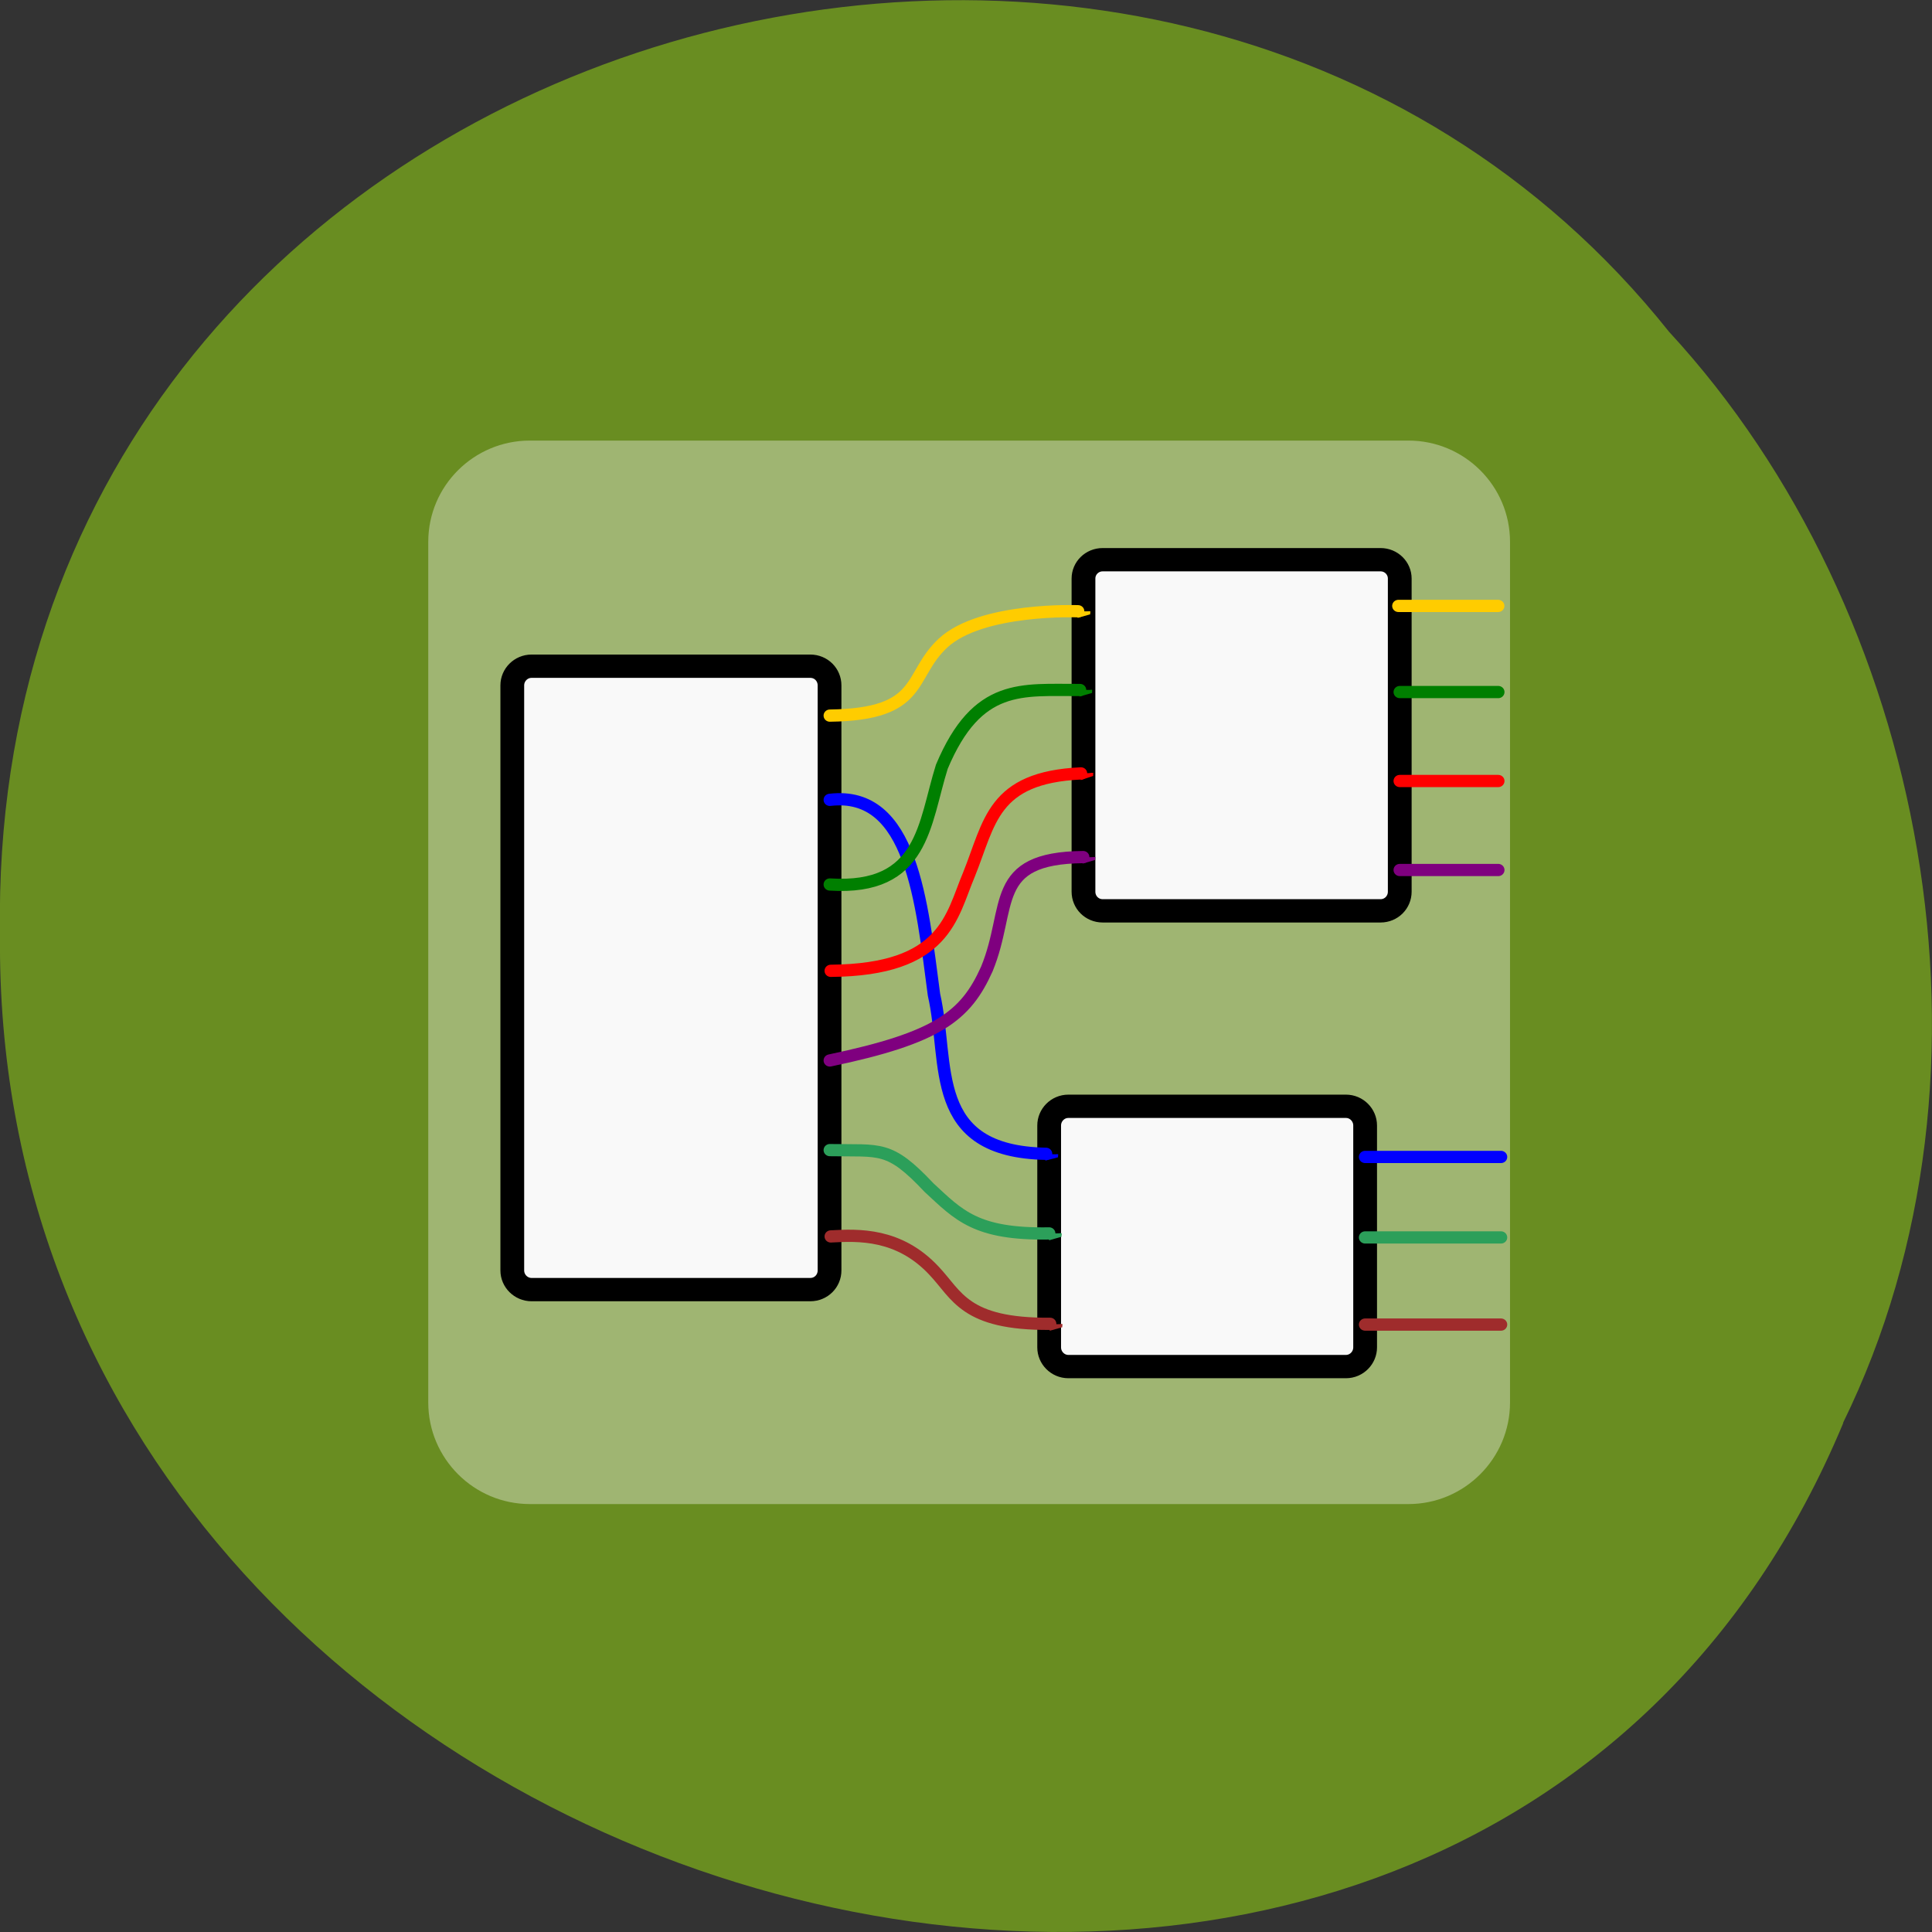 <svg xmlns="http://www.w3.org/2000/svg" viewBox="0 0 24 24"><rect x="0" y="0" width="24" height="24" fill="#333333" stroke="none"/><defs><clipPath id="9"><path d="m 13.04 16.449 h 0.156 v 0.152 h -0.156"/></clipPath><clipPath id="6"><path d="m 13.449 10.648 h 0.156 v 0.152 h -0.156"/></clipPath><clipPath id="8"><path d="m 13.03 15.324 l 0.156 -0.004 l 0.004 0.152 l -0.156 0.004"/></clipPath><clipPath id="7"><path d="m 13 15 h 1 v 1 h -1"/></clipPath><clipPath id="5"><path d="m 13.422 9.609 l 0.156 -0.008 l 0.008 0.152 l -0.156 0.008"/></clipPath><clipPath id="0"><path d="m 13.387 7.594 h 0.156 v 0.152 h -0.156"/></clipPath><clipPath id="4"><path d="m 13 9 h 1 v 1 h -1"/></clipPath><clipPath id="1"><path d="m 12 14 h 2 v 1 h -2"/></clipPath><clipPath id="3"><path d="m 13.41 8.57 h 0.156 v 0.152 h -0.156"/></clipPath><clipPath id="2"><path d="m 12.988 14.336 l 0.156 0.004 l -0.004 0.152 l -0.156 -0.004"/></clipPath></defs><path d="m 22.898 17.676 c -4.727 11.336 -23.02 6.281 -22.898 -6.07 c -0.184 -11.223 14.359 -15.48 20.734 -7.484 c 3.191 3.457 4.305 9.184 2.16 13.555" fill="#6a8e22" fill-opacity="0.996"/><g fill="#f9f9f9"><path d="m 6.582 5.473 h 10.914 c 0.695 0 1.262 0.563 1.262 1.258 v 10.691 c 0 0.695 -0.566 1.262 -1.262 1.262 h -10.914 c -0.695 0 -1.262 -0.566 -1.262 -1.262 v -10.691 c 0 -0.695 0.566 -1.258 1.262 -1.258" fill-opacity="0.38"/><g stroke="#000" stroke-linejoin="round" stroke-linecap="round"><path d="m 2.554 6.324 h 6.56 c 0.252 0 0.452 0.204 0.452 0.46 v 14.03 c 0 0.256 -0.2 0.46 -0.452 0.46 h -6.56 c -0.244 0 -0.452 -0.204 -0.452 -0.46 v -14.03 c 0 -0.256 0.207 -0.46 0.452 -0.46" transform="matrix(0.528 0 0 0.518 5.254 5)" stroke-width="0.559"/><g stroke-width="1.399" transform="matrix(0.211 0 0 0.207 5.258 5.382)"><path d="m 39.999 7.589 h 16.36 c 0.63 0 1.13 0.509 1.13 1.132 v 18.789 c 0 0.641 -0.5 1.151 -1.13 1.151 h -16.36 c -0.63 0 -1.13 -0.509 -1.13 -1.151 v -18.789 c 0 -0.623 0.5 -1.132 1.13 -1.132"/><path d="m 37.979 40.39 h 16.342 c 0.63 0 1.13 0.528 1.13 1.151 v 13.318 c 0 0.623 -0.5 1.151 -1.13 1.151 h -16.342 c -0.63 0 -1.13 -0.528 -1.13 -1.151 v -13.318 c 0 -0.623 0.5 -1.151 1.13 -1.151"/></g></g></g><path d="m 23.935 16.945 c 5.595 -0.075 4.576 -2.377 6.67 -4.358 c 2.26 -2.132 7.948 -1.905 7.948 -1.905" transform="matrix(0.211 0 0 0.207 5.258 5.382)" fill="none" stroke="#fc0" stroke-linejoin="round" stroke-linecap="round" stroke-width="0.734"/><g clip-path="url(#0)"><path d="m -1.285 -0.002 l -1.06 1.079 l 3.736 -1.079 l -3.736 -1.054" transform="matrix(0.155 0 0 0.152 13.386 7.594)" fill="#fc0" fill-rule="evenodd" stroke="#fc0" stroke-width="0.267"/></g><path d="m 23.935 22 c 4.836 -0.585 5.41 6.15 6.133 11.696 c 0.926 4.131 -0.408 9.413 6.596 9.545" transform="matrix(0.211 0 0 0.207 5.258 5.382)" fill="none" stroke="#00f" stroke-linejoin="round" stroke-linecap="round" stroke-width="0.734"/><g clip-path="url(#1)"><g clip-path="url(#2)"><path d="m -1.291 -0.002 l -1.065 1.074 l 3.741 -1.075 l -3.732 -1.059" transform="matrix(0.155 0.003 -0.003 0.152 12.989 14.336)" fill="#00f" fill-rule="evenodd" stroke="#00f" stroke-width="0.267"/></g></g><path d="m 23.935 27.08 c 5.54 0.358 5.54 -3.66 6.596 -7.07 c 2.094 -5.075 4.725 -4.584 8.134 -4.603" transform="matrix(0.211 0 0 0.207 5.258 5.382)" fill="none" stroke="#007f00" stroke-linejoin="round" stroke-linecap="round" stroke-width="0.734"/><g clip-path="url(#3)"><path d="m -1.271 -0.012 l -1.065 1.075 l 3.715 -1.063 l -3.731 -1.07" transform="matrix(0.155 -0.001 0.001 0.152 13.412 8.571)" fill="#007f00" fill-rule="evenodd" stroke="#007f00" stroke-width="0.267"/></g><path d="m 23.991 32.26 c 6.781 -0.057 7.096 -3.282 8.134 -5.773 c 1.241 -3.132 1.371 -5.829 6.596 -6.074" transform="matrix(0.211 0 0 0.207 5.258 5.382)" fill="none" stroke="#f00" stroke-linejoin="round" stroke-linecap="round" stroke-width="0.734"/><g clip-path="url(#4)"><g clip-path="url(#5)"><path d="m -1.275 -0.009 l -1.064 1.08 l 3.717 -1.079 l -3.714 -1.056" transform="matrix(0.155 -0.007 0.008 0.152 13.424 9.609)" fill="#f00" fill-rule="evenodd" stroke="#f00" stroke-width="0.267"/></g></g><path d="m 23.935 37.64 c 6.355 -1.358 8 -2.66 9.245 -5.49 c 1.501 -3.716 0.111 -6.659 5.67 -6.716" transform="matrix(0.211 0 0 0.207 5.258 5.382)" fill="none" stroke="#7f007f" stroke-linejoin="round" stroke-linecap="round" stroke-width="0.734"/><g clip-path="url(#6)"><path d="m -1.285 -0.007 l -1.072 1.067 l 3.748 -1.063 l -3.749 -1.071" transform="matrix(0.155 -0.002 0.002 0.152 13.449 10.647)" fill="#7f007f" fill-rule="evenodd" stroke="#7f007f" stroke-width="0.267"/></g><path d="m 23.935 43.02 c 3 0.057 3.483 -0.302 5.836 2.245 c 1.76 1.66 2.761 2.83 7.078 2.754" transform="matrix(0.211 0 0 0.207 5.258 5.382)" fill="none" stroke="#2c9f5a" stroke-linejoin="round" stroke-linecap="round" stroke-width="0.734"/><g clip-path="url(#7)"><g clip-path="url(#8)"><path d="m -1.281 -0.004 l -1.076 1.064 l 3.752 -1.05 l -3.746 -1.083" transform="matrix(0.155 -0.002 0.002 0.152 13.03 15.326)" fill="#2c9f5a" fill-rule="evenodd" stroke="#2c9f5a" stroke-width="0.267"/></g></g><path d="m 23.991 48.2 c 1.63 -0.094 4.02 -0.189 6.077 2.056 c 1.371 1.471 1.797 3.226 6.837 3.188" transform="matrix(0.211 0 0 0.207 5.258 5.382)" fill="none" stroke="#9f2c2c" stroke-linejoin="round" stroke-linecap="round" stroke-width="0.734"/><g clip-path="url(#9)"><path d="m -1.283 -0.013 l -1.07 1.07 l 3.746 -1.045 l -3.751 -1.088" transform="matrix(0.155 -0.001 0.001 0.152 13.04 16.449)" fill="#9f2c2c" fill-rule="evenodd" stroke="#9f2c2c" stroke-width="0.267"/></g><g fill="none" stroke-linejoin="round" stroke-linecap="round" transform="matrix(0.211 0 0 0.207 5.258 5.382)"><path d="m 57.41 10.362 h 5.873" stroke="#fc0" stroke-width="0.734"/><path d="m 57.49 15.531 h 5.799" stroke="#9f2c2c" stroke-width="0.534"/><g stroke-width="0.734"><path d="m 57.49 15.531 h 5.799" stroke="#007f00"/><path d="m 57.49 20.869 h 5.799" stroke="#f00"/></g><path d="m 57.49 26.21 h 5.799" stroke="#9f2c2c" stroke-width="0.534"/><path d="m 57.49 26.21 h 5.799" stroke="#7f007f" stroke-width="0.734"/><path d="m 55.45 43.43 h 8" stroke="#9f2c2c" stroke-width="0.534"/><g stroke-width="0.734"><path d="m 55.45 43.43 h 8" stroke="#00f"/><path d="m 55.45 48.26 h 8" stroke="#2c9f5a"/><path d="m 55.45 53.49 h 8" stroke="#9f2c2c"/></g></g></svg>